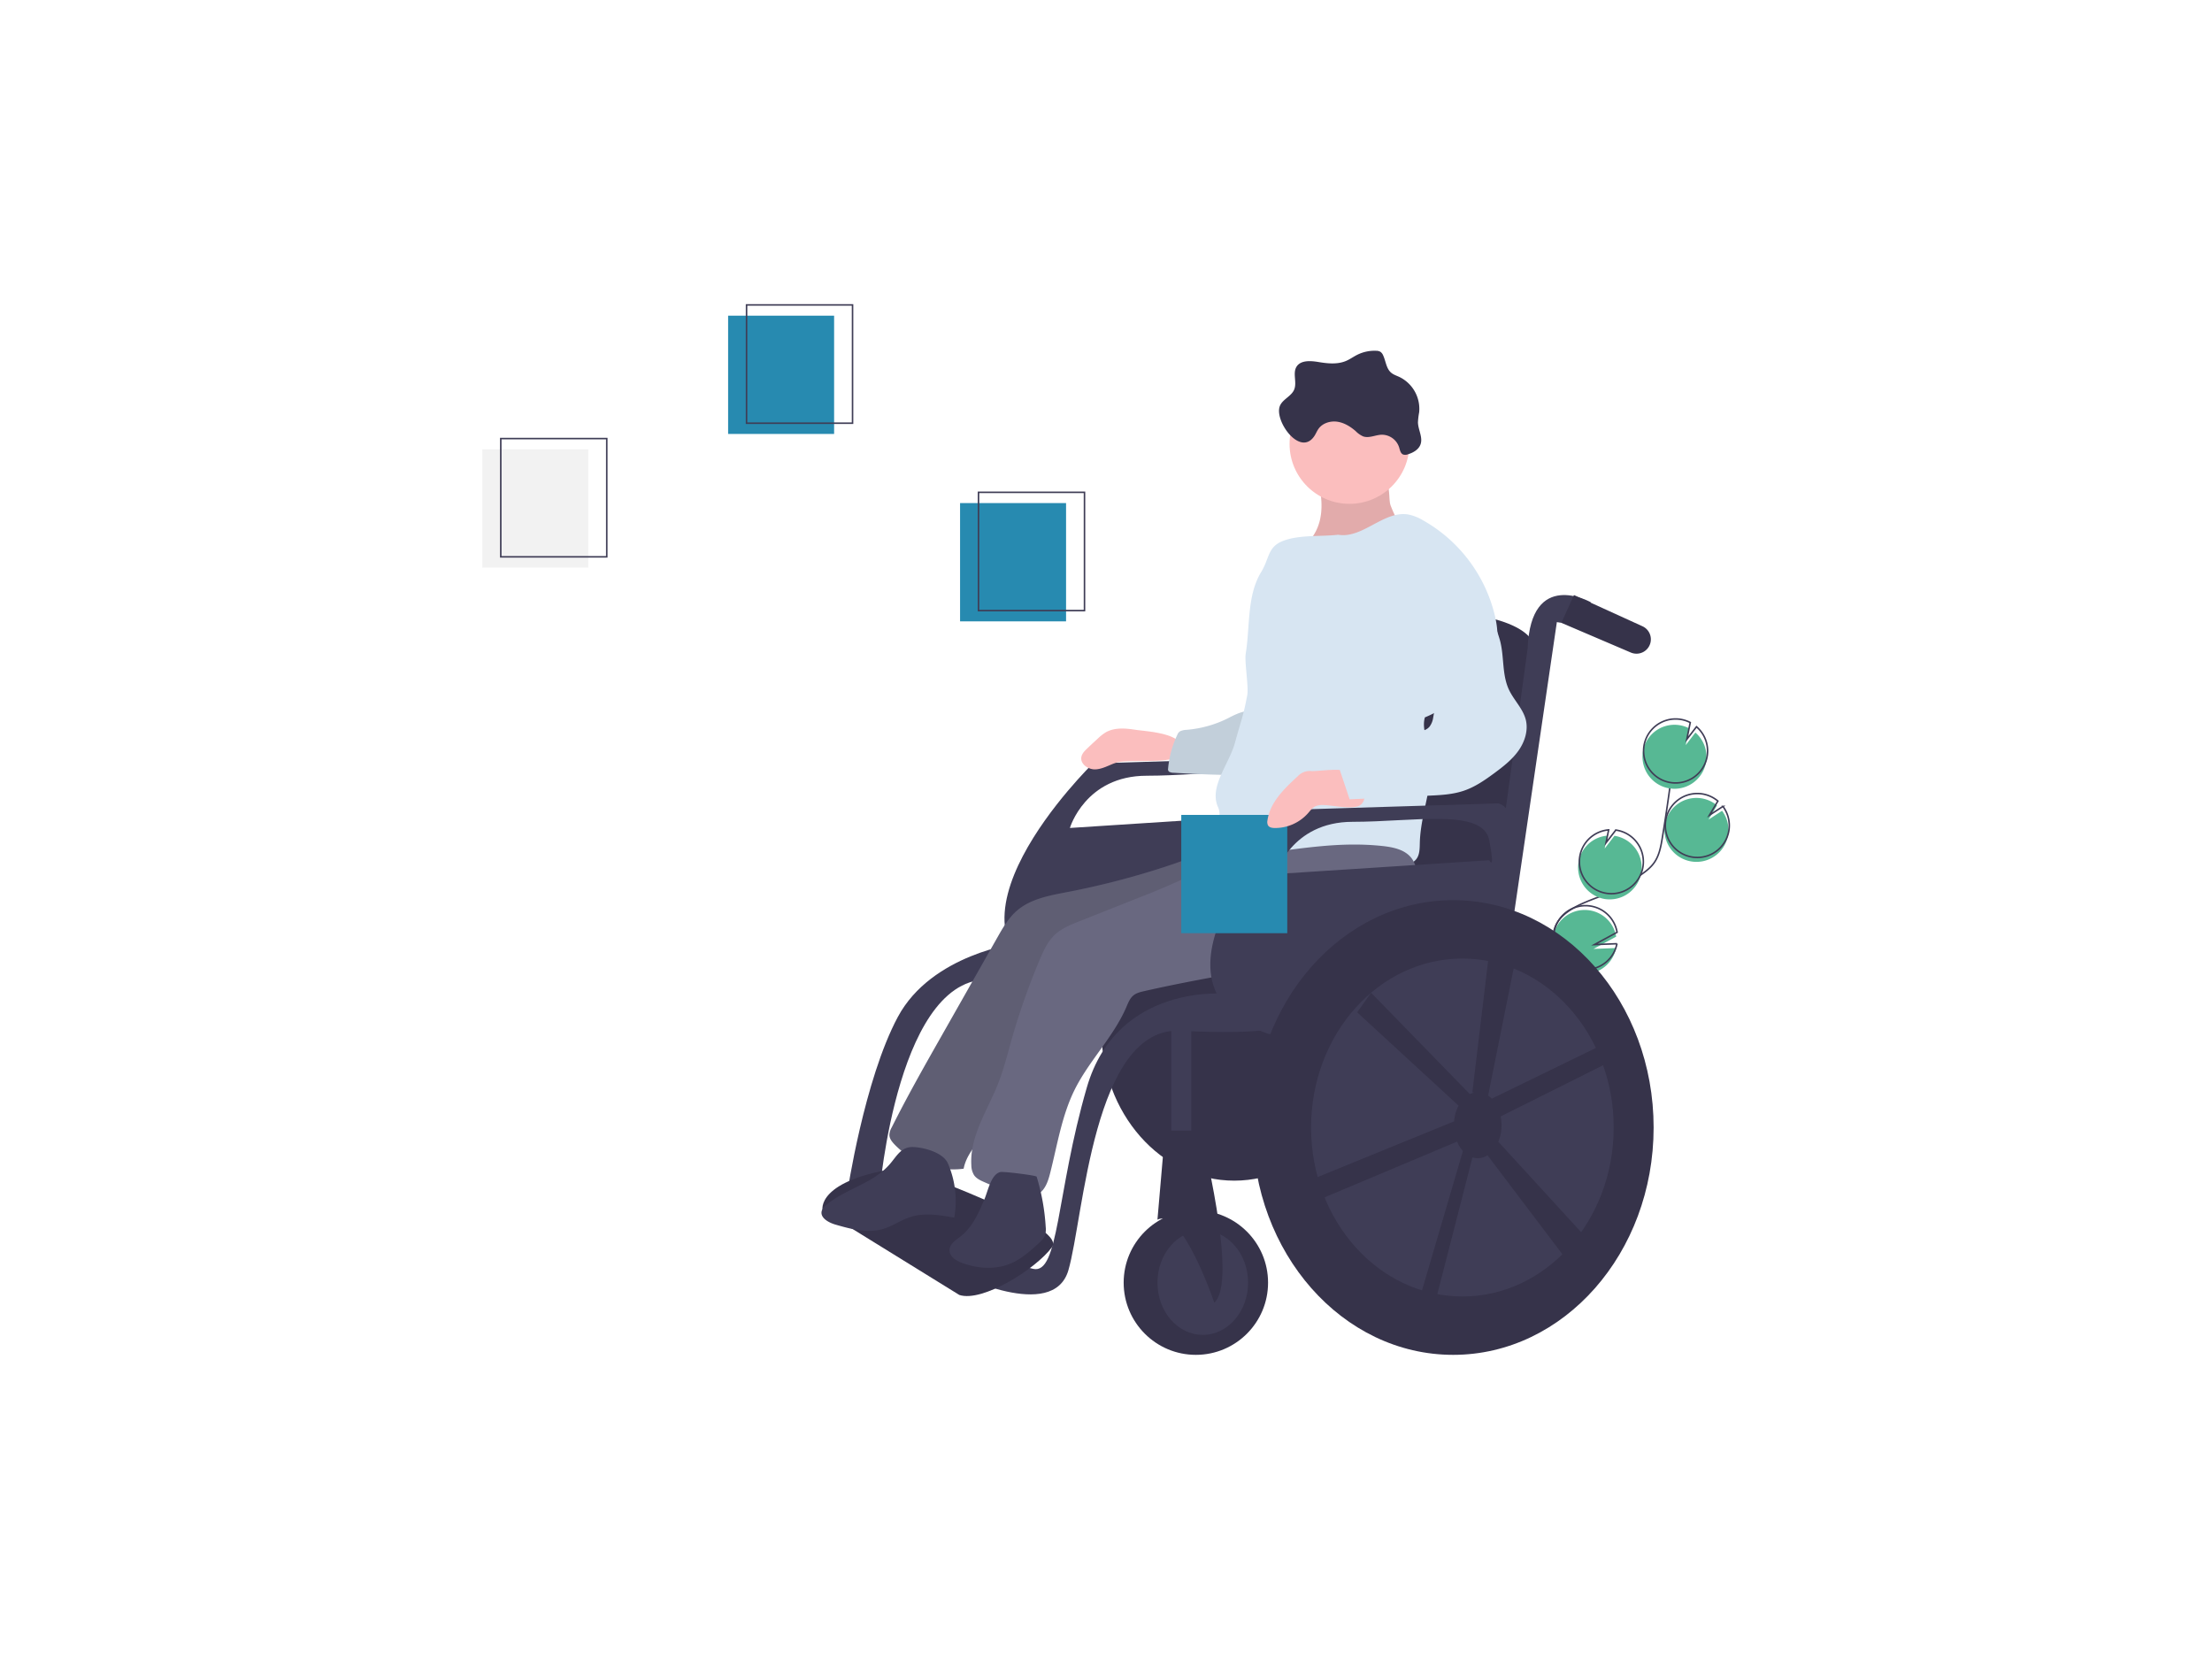 <svg id="Layer_1" data-name="Layer 1" xmlns="http://www.w3.org/2000/svg" viewBox="0 0 1440 1080"><defs><style>.cls-1{fill:#57b894;}.cls-2{fill:none;stroke:#3f3d56;stroke-miterlimit:10;}.cls-3{fill:#278ab0;}.cls-4{fill:#f2f2f2;}.cls-5{fill:#36334a;}.cls-6{fill:#fbbebe;}.cls-7{opacity:0.1;isolation:isolate;}.cls-8{fill:#3f3d56;}.cls-9{fill:#d7e5f2;}.cls-10{fill:#696880;}</style></defs><title>vois</title><path class="cls-1" d="M1101.43,560.86a20.81,20.81,0,1,1,16.33-36.53l-5.5,9.21,8.79-5.71A20.7,20.7,0,0,1,1125,543.2a20.14,20.14,0,0,1-1.59,5.53A20.81,20.81,0,0,1,1101.43,560.86Z"/><path class="cls-2" d="M1020.85,658.7c5.87-7.2,2.83-18-1.46-26.2s-9.76-17-7.87-26.09c2.71-13.07,18.09-18.15,30.53-23a125,125,0,0,0,26.13-13.9c3.26-2.26,6.47-4.74,8.74-8,3.28-4.69,4.33-10.53,5.25-16.17q4.63-28.18,7.92-56.58"/><path class="cls-2" d="M1102,558a20.81,20.81,0,1,1,16.33-36.52l-5.5,9.21,8.79-5.72a20.75,20.75,0,0,1,3.92,15.37,20.51,20.51,0,0,1-1.6,5.53A20.79,20.79,0,0,1,1102,558Z"/><path class="cls-1" d="M1110.69,495.58a20.77,20.77,0,0,0-7-18.69l-6.3,8.18,2.23-10.93a20.83,20.83,0,1,0,11.08,21.44Z"/><path class="cls-2" d="M1111.41,491.8a20.77,20.77,0,0,0-7-18.69l-6.3,8.18,2.23-10.93a20.83,20.83,0,1,0,11.08,21.44Z"/><path class="cls-1" d="M1045.18,585.33a20.81,20.81,0,0,1,1.16-41.33l-1.71,8.4,6.37-8.28h.06a20.81,20.81,0,0,1-5.88,41.2Z"/><path class="cls-2" d="M1046.06,581.58a20.81,20.81,0,0,1,1.16-41.34l-1.71,8.41,6.37-8.28h.06a20.81,20.81,0,0,1-5.88,41.21Z"/><path class="cls-1" d="M1048,626a20.8,20.8,0,1,1,4.13-16.26l-14.75,8,14.66-.58A20.48,20.48,0,0,1,1048,626Z"/><path class="cls-2" d="M1048.58,623.19a20.79,20.79,0,1,1,4.13-16.27l-14.75,8,14.66-.57A20.58,20.58,0,0,1,1048.58,623.19Z"/><rect class="cls-3" x="474" y="205.5" width="69" height="77"/><rect class="cls-2" x="486" y="198.5" width="69" height="77"/><rect class="cls-4" x="314" y="292.5" width="69" height="77"/><rect class="cls-2" x="326" y="285.5" width="69" height="77"/><rect class="cls-3" x="625" y="327.5" width="69" height="77"/><rect class="cls-2" x="637" y="320.5" width="69" height="77"/><ellipse class="cls-5" cx="803.5" cy="670.5" rx="86.5" ry="98.1"/><path class="cls-6" d="M914.53,344.07a141.1,141.1,0,0,1-66.08,11.45c5.82-4.15,9.55-10.8,11-17.78s.93-14.27-.62-21.24a3.45,3.45,0,0,1,0-2.45,3.41,3.41,0,0,1,2.65-1.26c8.76-1.22,33.86-6.52,40.53,1,3.16,3.56,1.95,10.46,3.1,14.8C905.68,330.37,911.78,345.28,914.53,344.07Z"/><path class="cls-7" d="M914.53,344.07a141.1,141.1,0,0,1-66.08,11.45c5.82-4.15,9.55-10.8,11-17.78s.93-14.27-.62-21.24a3.45,3.45,0,0,1,0-2.45,3.41,3.41,0,0,1,2.65-1.26c8.76-1.22,33.86-6.52,40.53,1,3.16,3.56,1.95,10.46,3.1,14.8C905.68,330.37,911.78,345.28,914.53,344.07Z"/><path class="cls-8" d="M841.5,493l-130,4s-115,112-20,146c0,0,117,19,145-3C836.5,640,871.5,502,841.5,493Zm-6,37-139,9s10-34,50-34,85-9,89,12S835.5,530,835.5,530Z"/><path class="cls-6" d="M739,475.06c-6.48-1-13.53-1.57-19.21,1.72a29.81,29.81,0,0,0-5.23,4.13q-3.44,3.13-6.8,6.34c-1.65,1.56-3.37,3.29-3.79,5.51-.87,4.59,4.43,8.28,9.09,8.1s8.84-2.74,13.24-4.28c8.87-3.11,41.48,2.2,43.26-7.35C771.84,477.09,746.23,476.21,739,475.06Z"/><path class="cls-9" d="M799.79,467.39a73.51,73.51,0,0,1-27.19,7.72,11.56,11.56,0,0,0-4.3.92,4.29,4.29,0,0,0-1.8,2.18,64.7,64.7,0,0,0-6.07,22.18,2,2,0,0,0,.7,2,6.24,6.24,0,0,0,2.94.66q23.32,1.49,46.82,1.59a4.86,4.86,0,0,0,2-.28,1.88,1.88,0,0,0,.94-1.16A71,71,0,0,0,819,474.45C818.55,462.86,815.15,459.23,799.79,467.39Z"/><path class="cls-7" d="M799.79,467.39a73.51,73.51,0,0,1-27.19,7.72,11.56,11.56,0,0,0-4.3.92,4.29,4.29,0,0,0-1.8,2.18,64.7,64.7,0,0,0-6.07,22.18,2,2,0,0,0,.7,2,6.24,6.24,0,0,0,2.94.66q23.32,1.49,46.82,1.59a4.86,4.86,0,0,0,2-.28,1.88,1.88,0,0,0,.94-1.16A71,71,0,0,0,819,474.45C818.55,462.86,815.15,459.23,799.79,467.39Z"/><path class="cls-5" d="M974.5,572l-171-6,40-169s160-12,156,29S974.5,572,974.5,572Z"/><path class="cls-5" d="M809.42,652.79S706.5,671,669.5,617s140-25,140-25l15,41Z"/><circle class="cls-5" cx="778.5" cy="835" r="47"/><ellipse class="cls-8" cx="783" cy="835" rx="29.5" ry="34"/><path class="cls-8" d="M1035.5,392s-39-22-41,30l-33,242h14l38-259s19,3,22,3S1035.5,392,1035.5,392Z"/><path class="cls-5" d="M1074.36,418.7h0a9.35,9.35,0,0,1-11.51,6.51,9.68,9.68,0,0,1-1.18-.41l-45.24-19.34,8.21-18.08,44.59,20.31A9.35,9.35,0,0,1,1074.36,418.7Z"/><path class="cls-8" d="M799.5,647s-72-8-92,61-18,122-35,118-53-18-53-18l3,21s63,32,73-2,16-159,73-156,67-3,67-3Z"/><path class="cls-8" d="M662.5,614s-56,7-78,48-33,115-33,115h21s12-147,75-139Z"/><path class="cls-5" d="M624.5,843l-89-55s-5-20,52-28c0,0,107.77,37.69,97.38,51.84S639.5,848,624.5,843Z"/><polygon class="cls-8" points="762.5 664 762.5 781 775.5 781 775.5 662 762.5 664"/><path class="cls-5" d="M781.5,736s25,98,9,112c0,0-21-62-37-54l5-58Z"/><circle class="cls-6" cx="878.5" cy="289" r="39"/><path class="cls-9" d="M871.12,348.11c15.91,2.7,29.65-15.79,45.58-13.19a30.44,30.44,0,0,1,9.79,3.86,97.17,97.17,0,0,1,46.83,62.71c1.8,8,2.49,16.72-.9,24.21-1.8,4-4.65,7.38-7.5,10.7C954.33,448.72,942.71,461,927.59,467c-1.47,5.12-.06,10.66,1.71,15.67,7.39,21-4.36,43.55-5,65.77-.1,3.79,0,8-2.36,10.93-2.64,3.29-7.35,3.87-11.56,4.11-38.62,2.18-77.18-3.75-115.4-9.65a5.89,5.89,0,0,1-2.81-.95c-1.25-1-1.44-2.8-1.71-4.38-1.42-8.4,6-15.21,2.5-23-6.08-13.31,7.18-27.87,11-42s5.33-16.61,8-31c1-5.38-1.88-21.6-1-27,2.87-17.64.7-37.74,10-53,5.59-9.17,4.14-16.3,14.11-20.29C845.63,348,859.87,349.42,871.12,348.11Z"/><path class="cls-10" d="M695,580.69c-11.64,2.25-24,4.39-33,12.16-5.47,4.74-9.15,11.17-12.72,17.47l-36.45,64.26c-11.12,19.6-22.24,39.21-32.32,59.37a10.7,10.7,0,0,0-1.51,4.82c0,2.41,1.66,4.48,3.31,6.22a53.17,53.17,0,0,0,45,15.83c2.51-13,14.85-21.56,20.89-33.32,3.33-6.46,4.66-13.73,6.81-20.67,8-25.89,27-46.68,45.44-66.53,8.71-9.39,17.63-18.93,28.86-25.09C742.53,608,757.81,606,772.54,603s30-7.55,40.38-18.38a43.39,43.39,0,0,0,11.55-35.32c-9.44-.66-19.93-1.89-29,1.15-10.57,3.52-20.79,8.34-31.37,11.93A521.31,521.31,0,0,1,695,580.69Z"/><path class="cls-7" d="M695,580.69c-11.64,2.25-24,4.39-33,12.16-5.47,4.74-9.15,11.17-12.72,17.47l-36.45,64.26c-11.12,19.6-22.24,39.21-32.32,59.37a10.7,10.7,0,0,0-1.51,4.82c0,2.41,1.66,4.48,3.31,6.22a53.17,53.17,0,0,0,45,15.83c2.51-13,14.85-21.56,20.89-33.32,3.33-6.46,4.66-13.73,6.81-20.67,8-25.89,27-46.68,45.44-66.53,8.71-9.39,17.63-18.93,28.86-25.09C742.53,608,757.81,606,772.54,603s30-7.55,40.38-18.38a43.39,43.39,0,0,0,11.55-35.32c-9.44-.66-19.93-1.89-29,1.15-10.57,3.52-20.79,8.34-31.37,11.93A521.31,521.31,0,0,1,695,580.69Z"/><path class="cls-8" d="M537.85,784.48a8.14,8.14,0,0,0-2.87,3.71c-1.33,4.51,4.32,7.68,8.83,9,10.15,2.92,21,5.85,31.1,2.84,6.21-1.84,11.61-5.8,17.78-7.77,9.15-2.94,19.06-1.27,28.52.42a61.69,61.69,0,0,0-4.09-35.24c-3-7-15.18-10.41-22.42-10.72-7.91-.34-10.65,5.5-15.22,10.87C568.37,770.65,550.66,773.68,537.85,784.48Z"/><path class="cls-10" d="M702.42,599.85c-5.59,2.22-11.33,4.54-15.72,8.66-4.63,4.35-7.34,10.32-9.82,16.18a453.91,453.91,0,0,0-18.63,53.14c-2.57,9.14-4.87,18.39-8.34,27.22-6.93,17.64-18.68,34.53-17.58,53.44a12.61,12.61,0,0,0,1.79,6.53c1.57,2.28,4.24,3.49,6.78,4.59l13.29,5.77c7.14,3.1,15.84,6.08,22.22,1.62,4.27-3,6-8.39,7.26-13.43,4.64-18.22,7.52-37.14,15.84-54,9.42-19.05,25.33-34.44,33.75-54,1.19-2.76,2.32-5.73,4.66-7.61,1.94-1.56,4.45-2.16,6.87-2.72,49.94-11.37,101-17.59,150.55-30.59,7-1.85,14.41-4,19.44-9.31,7-7.31,7.59-18.42,7.81-28.51.14-6.33.11-13.2-3.74-18.22-4.35-5.66-12.14-7.15-19.24-7.9-27.21-2.86-52.31,1.65-79.11,5-24.53,3-49.23,16.87-72.1,25.91Q725.41,590.71,702.42,599.85Z"/><path class="cls-8" d="M640.89,780.63c-3.74,8.88-7.78,18.16-15.36,24.1-3.17,2.48-7.27,5-7.4,9-.13,4.26,4.34,7.07,8.35,8.51,10.2,3.69,21.81,4.47,31.77.16,6.81-2.94,12.42-8,17.9-13,1.65-1.51,3.36-3.1,4.14-5.2a13.57,13.57,0,0,0,.46-5.45,140.12,140.12,0,0,0-5.9-32.74c-.25-.84-21.77-3.52-23.68-3C645.16,764.52,643.21,775.13,640.89,780.63Z"/><path class="cls-8" d="M975.5,523l-130,4s-115,112-20,146c0,0,117,19,145-3C970.5,670,1005.5,532,975.5,523Zm-6,37-139,9s10-34,50-34,85-9,89,12S969.5,560,969.5,560Z"/><ellipse class="cls-5" cx="946" cy="734" rx="130.5" ry="148"/><ellipse class="cls-8" cx="952" cy="734" rx="98.5" ry="110"/><path class="cls-5" d="M977.5,732.5a28.8,28.8,0,0,0-.57-5.71L1050.5,690l-5-11-74.32,36.21a15.76,15.76,0,0,0-2.47-2.07l.06,0L990.5,605l-19.22-.44L958.5,711l1.23.26a11.59,11.59,0,0,0-2.87,1l-64.28-66L883.5,659l66,60.75A26.69,26.69,0,0,0,946.61,730L853.5,768l-2,16,97.06-40.82a21.31,21.31,0,0,0,3.79,6.13L922.5,851h11l25.06-97.55A11.46,11.46,0,0,0,962,754a11.88,11.88,0,0,0,6.36-1.91L1020.5,821l16-11-61.1-66.74A27.77,27.77,0,0,0,977.5,732.5Z"/><path class="cls-5" d="M833.18,264.31c1.76-4.42,7.44-6.25,9.3-10.64,2-4.71-1.13-10.71,1.59-15s9.14-3.85,14.23-3c6,1,12.4,1.67,18-.72,2.49-1.06,4.71-2.68,7.12-3.91a25.18,25.18,0,0,1,12.41-2.69,5.55,5.55,0,0,1,2.79.66,5.23,5.23,0,0,1,1.8,2.33c1.76,3.8,2,8.54,5.18,11.26,1.53,1.31,3.5,1.93,5.33,2.77a23.07,23.07,0,0,1,12.94,23,47,47,0,0,0-.79,6.59c.12,4.86,3.3,9.72,1.68,14.31-1.21,3.41-4.74,5.42-8.2,6.47a4.68,4.68,0,0,1-3.09.16c-1.78-.72-2.13-3-2.7-4.83A11.83,11.83,0,0,0,899.3,283c-4,.17-8.12,2.43-11.92,1.08a15.67,15.67,0,0,1-4.83-3.41c-3.44-3-7.51-5.5-12-6.14s-9.53.89-12.19,4.6c-1.08,1.5-1.73,3.26-2.76,4.79C846.36,297.64,829.37,273.86,833.18,264.31Z"/><rect class="cls-3" x="769" y="530.5" width="69" height="77"/><path class="cls-6" d="M854,502a10.61,10.61,0,0,0-9.28,3.45c-8.76,8-18,17-19.62,28.69a4.85,4.85,0,0,0,.37,3.18c.84,1.38,2.69,1.68,4.31,1.71a28.71,28.71,0,0,0,21.69-9.58c1.5-1.7,2.87-3.65,4.93-4.61a12.87,12.87,0,0,1,5.9-.73c5.49.18,18,3,22.81.27,5-2.87,3.65-11.84,1.3-16.17C880.78,497.91,863.46,501.88,854,502Z"/><path class="cls-9" d="M976.1,415.59c3.36,10.82,1.39,23,6.16,33.28,3.16,6.82,9.11,12.32,11,19.61,1.74,6.88-.59,14.31-4.68,20.12s-9.79,10.27-15.5,14.5c-6.25,4.63-12.74,9.15-20.11,11.65s-15.22,2.88-23,3.23l-51.38,2.36L869.1,492l33.48-13.12c3.35-1.31,6.77-2.64,10.36-2.9,6.19-.46,13.75,1.81,17.73-3a12.82,12.82,0,0,0,2.34-5.94c3.25-16.67.42-34.3,5.42-50.53,2.47-8,9.61-24.15,19.35-25.56C968.09,389.46,973.77,408.08,976.1,415.59Z"/></svg>